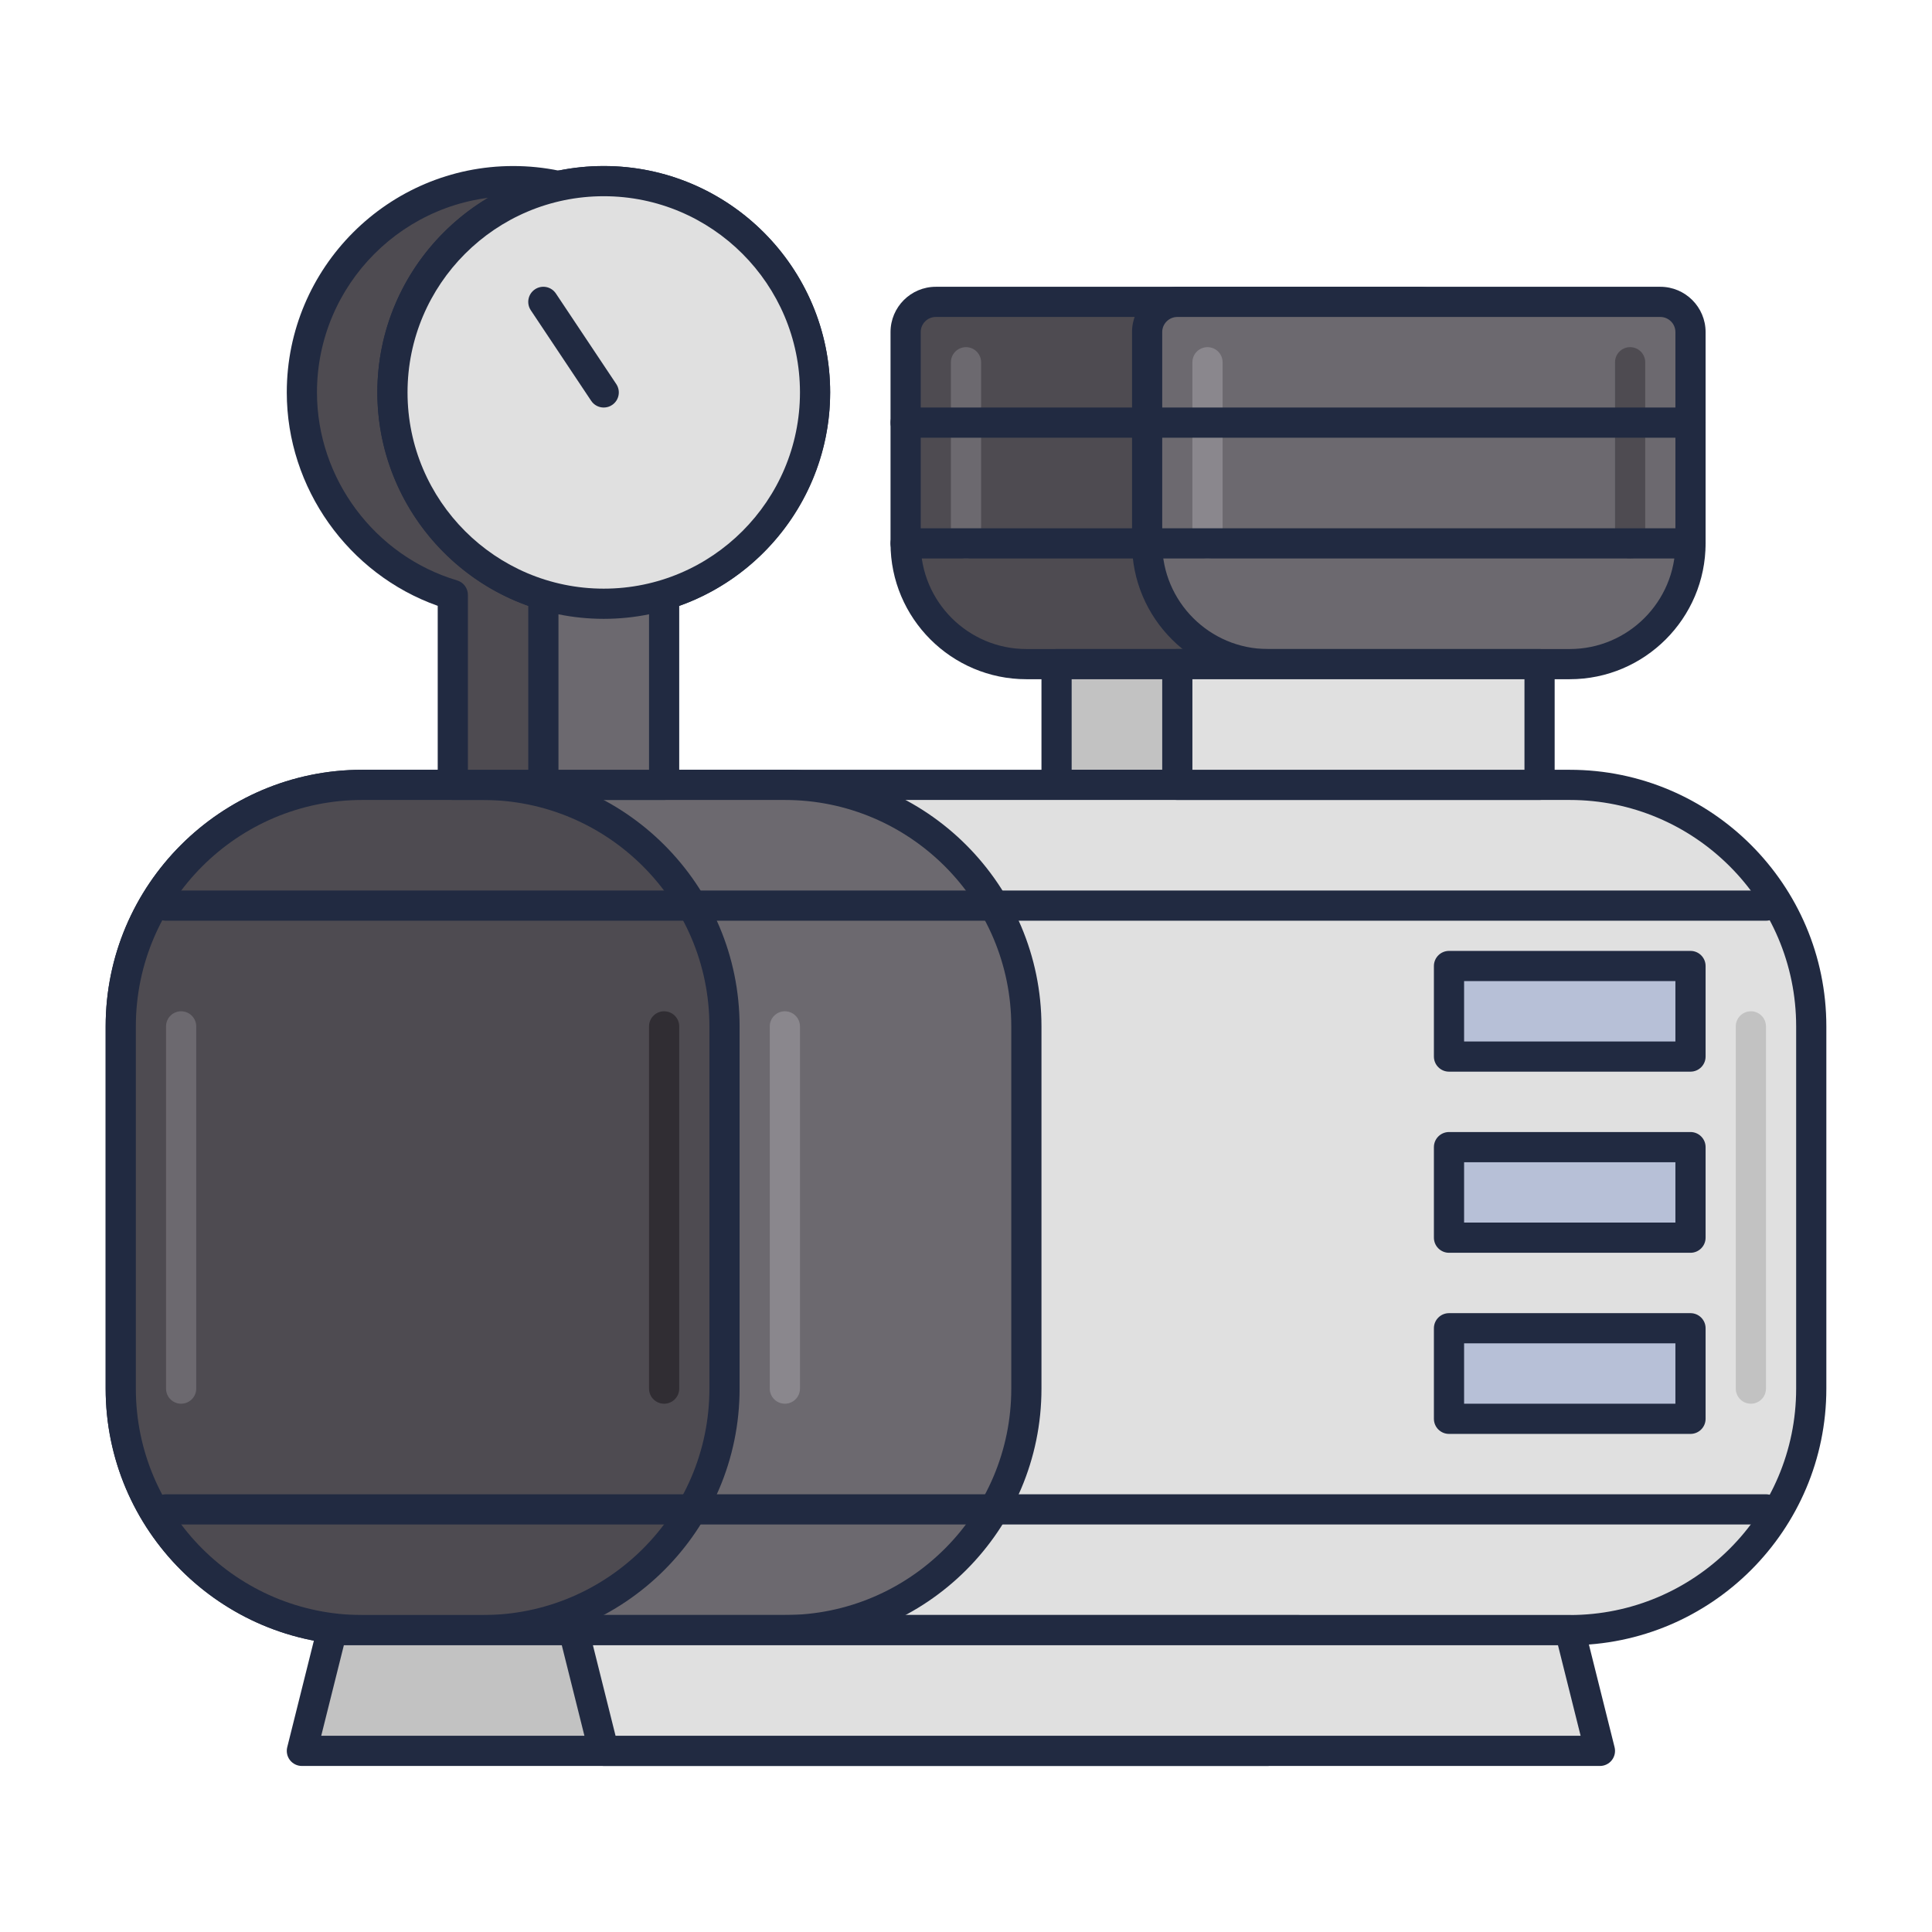 <svg id="Icon_Set" enable-background="new 0 0 64 64" height="512" viewBox="0 0 64 64" width="512" xmlns="http://www.w3.org/2000/svg"><path d="m44 22h-10c-2.209 0-4-1.791-4-4v-7c0-.552.448-1 1-1h16c.552 0 1 .448 1 1v7c0 2.209-1.791 4-4 4z" fill="#4e4b51"/><path d="m44 22.5h-10c-2.481 0-4.5-2.019-4.5-4.5v-7c0-.827.673-1.5 1.5-1.5h16c.827 0 1.5.673 1.5 1.5v7c0 2.481-2.019 4.5-4.5 4.5zm-13-12c-.276 0-.5.224-.5.5v7c0 1.93 1.57 3.5 3.5 3.5h10c1.93 0 3.5-1.57 3.5-3.5v-7c0-.276-.225-.5-.5-.5z" fill="#212a41"/><path d="m35 22h12v4h-12z" fill="#c2c2c2"/><path d="m47 26.5h-12c-.276 0-.5-.224-.5-.5v-4c0-.276.224-.5.5-.5h12c.276 0 .5.224.5.5v4c0 .276-.224.5-.5.5zm-11.5-1h11v-3h-11z" fill="#212a41"/><path d="m52 54h-40c-4.418 0-8-3.582-8-8v-12c0-4.418 3.582-8 8-8h40c4.418 0 8 3.582 8 8v12c0 4.418-3.582 8-8 8z" fill="#e0e0e0"/><path d="m52 54.5h-40c-4.687 0-8.5-3.813-8.5-8.5v-12c0-4.687 3.813-8.5 8.5-8.5h40c4.687 0 8.5 3.813 8.5 8.5v12c0 4.687-3.813 8.5-8.5 8.5zm-40-28c-4.136 0-7.5 3.364-7.5 7.5v12c0 4.136 3.364 7.5 7.5 7.5h40c4.136 0 7.5-3.364 7.5-7.5v-12c0-4.136-3.364-7.5-7.5-7.5z" fill="#212a41"/><path d="m52 22h-10c-2.209 0-4-1.791-4-4v-7c0-.552.448-1 1-1h16c.552 0 1 .448 1 1v7c0 2.209-1.791 4-4 4z" fill="#6c696f"/><path d="m52 22.5h-10c-2.481 0-4.5-2.019-4.5-4.5v-7c0-.827.673-1.5 1.5-1.5h16c.827 0 1.5.673 1.5 1.5v7c0 2.481-2.019 4.5-4.5 4.5zm-13-12c-.275 0-.5.224-.5.5v7c0 1.93 1.57 3.5 3.5 3.5h10c1.93 0 3.5-1.57 3.5-3.5v-7c0-.276-.225-.5-.5-.5z" fill="#212a41"/><path d="m39 22h12v4h-12z" fill="#e0e0e0"/><path d="m51 26.5h-12c-.276 0-.5-.224-.5-.5v-4c0-.276.224-.5.5-.5h12c.276 0 .5.224.5.5v4c0 .276-.224.5-.5.5zm-11.5-1h11v-3h-11z" fill="#212a41"/><path d="m26 54h-6c-4.418 0-8-3.582-8-8v-12c0-4.418 3.582-8 8-8h6c4.418 0 8 3.582 8 8v12c0 4.418-3.582 8-8 8z" fill="#6c696f"/><path d="m26 54.5h-6c-4.687 0-8.5-3.813-8.5-8.5v-12c0-4.687 3.813-8.5 8.5-8.5h6c4.687 0 8.5 3.813 8.5 8.5v12c0 4.687-3.813 8.5-8.5 8.5zm-6-28c-4.136 0-7.5 3.364-7.5 7.5v12c0 4.136 3.364 7.5 7.5 7.5h6c4.136 0 7.5-3.364 7.5-7.5v-12c0-4.136-3.364-7.5-7.5-7.5z" fill="#212a41"/><path d="m16 54h-4c-4.418 0-8-3.582-8-8v-12c0-4.418 3.582-8 8-8h4c4.418 0 8 3.582 8 8v12c0 4.418-3.582 8-8 8z" fill="#4e4b51"/><path d="m16 54.5h-4c-4.687 0-8.5-3.813-8.5-8.5v-12c0-4.687 3.813-8.5 8.5-8.5h4c4.687 0 8.5 3.813 8.5 8.5v12c0 4.687-3.813 8.5-8.5 8.5zm-4-28c-4.136 0-7.5 3.364-7.5 7.5v12c0 4.136 3.364 7.5 7.5 7.5h4c4.136 0 7.5-3.364 7.5-7.5v-12c0-4.136-3.364-7.5-7.5-7.5z" fill="#212a41"/><path d="m6 46.5c-.276 0-.5-.224-.5-.5v-12c0-.276.224-.5.5-.5s.5.224.5.5v12c0 .276-.224.5-.5.5z" fill="#6c696f"/><path d="m22 46.5c-.276 0-.5-.224-.5-.5v-12c0-.276.224-.5.5-.5s.5.224.5.5v12c0 .276-.224.5-.5.5z" fill="#302d33"/><path d="m26 46.5c-.276 0-.5-.224-.5-.5v-12c0-.276.224-.5.5-.5s.5.224.5.5v12c0 .276-.224.5-.5.5z" fill="#8a878d"/><path d="m58 46.5c-.276 0-.5-.224-.5-.5v-12c0-.276.224-.5.5-.5s.5.224.5.5v12c0 .276-.224.5-.5.5z" fill="#c2c2c2"/><path d="m24 13c0-3.866-3.134-7-7-7s-7 3.134-7 7c0 3.17 2.109 5.845 5 6.706v6.294h4v-6.294c2.891-.861 5-3.536 5-6.706z" fill="#4e4b51"/><path d="m19 26.5h-4c-.276 0-.5-.224-.5-.5v-5.931c-2.962-1.049-5-3.903-5-7.069 0-4.136 3.364-7.5 7.5-7.5s7.5 3.364 7.5 7.5c0 3.166-2.038 6.02-5 7.069v5.931c0 .276-.224.5-.5.5zm-3.5-1h3v-5.794c0-.221.146-.416.357-.479 2.734-.814 4.643-3.375 4.643-6.227 0-3.584-2.916-6.5-6.5-6.5s-6.5 2.916-6.5 6.5c0 2.852 1.909 5.413 4.643 6.227.212.063.357.258.357.479z" fill="#212a41"/><path d="m27 13c0-3.866-3.134-7-7-7s-7 3.134-7 7c0 3.17 2.109 5.845 5 6.706v6.294h4v-6.294c2.891-.861 5-3.536 5-6.706z" fill="#6c696f"/><path d="m22 26.5h-4c-.276 0-.5-.224-.5-.5v-5.931c-2.962-1.049-5-3.903-5-7.069 0-4.136 3.364-7.5 7.5-7.5s7.5 3.364 7.5 7.5c0 3.166-2.038 6.02-5 7.069v5.931c0 .276-.224.5-.5.5zm-3.5-1h3v-5.794c0-.221.146-.416.357-.479 2.734-.814 4.643-3.375 4.643-6.227 0-3.584-2.916-6.5-6.5-6.5s-6.5 2.916-6.5 6.5c0 2.852 1.909 5.413 4.643 6.227.212.063.357.258.357.479z" fill="#212a41"/><circle cx="20" cy="13" fill="#e0e0e0" r="7"/><path d="m20 20.5c-4.136 0-7.5-3.364-7.5-7.5s3.364-7.5 7.5-7.5 7.5 3.364 7.5 7.5-3.364 7.5-7.5 7.5zm0-14c-3.584 0-6.5 2.916-6.5 6.5s2.916 6.5 6.5 6.5 6.5-2.916 6.5-6.5-2.916-6.5-6.5-6.5z" fill="#212a41"/><path d="m20 13.5c-.162 0-.32-.078-.417-.223l-2-3c-.153-.23-.091-.54.139-.693.23-.154.54-.091.693.139l2 3c.153.23.091.54-.139.693-.084.057-.18.084-.276.084z" fill="#212a41"/><path d="m42 58h-32l1-4h32z" fill="#c2c2c2"/><path d="m42 58.5h-32c-.154 0-.299-.071-.394-.192s-.128-.279-.091-.429l1-4c.056-.223.256-.379.485-.379h32c.154 0 .3.071.395.192s.128.279.091.429l-1 4c-.056.223-.257.379-.486.379zm-31.359-1h30.969l.75-3h-30.969z" fill="#212a41"/><path d="m53 58h-33l-1-4h33z" fill="#e0e0e0"/><path d="m53 58.5h-33c-.229 0-.429-.156-.485-.379l-1-4c-.038-.149-.004-.308.091-.429s.24-.192.394-.192h33c.229 0 .43.156.485.379l1 4c.037.149.004.308-.091.429-.094.121-.24.192-.394.192zm-32.609-1h31.969l-.75-3h-31.969z" fill="#212a41"/><path d="m48 32h8v3h-8z" fill="#b7c0d7"/><path d="m56 35.5h-8c-.276 0-.5-.224-.5-.5v-3c0-.276.224-.5.5-.5h8c.276 0 .5.224.5.5v3c0 .276-.224.5-.5.5zm-7.5-1h7v-2h-7z" fill="#212a41"/><path d="m48 38h8v3h-8z" fill="#b7c0d7"/><path d="m56 41.5h-8c-.276 0-.5-.224-.5-.5v-3c0-.276.224-.5.5-.5h8c.276 0 .5.224.5.5v3c0 .276-.224.5-.5.5zm-7.5-1h7v-2h-7z" fill="#212a41"/><path d="m48 44h8v3h-8z" fill="#b7c0d7"/><g fill="#212a41"><path d="m56 47.5h-8c-.276 0-.5-.224-.5-.5v-3c0-.276.224-.5.5-.5h8c.276 0 .5.224.5.5v3c0 .276-.224.5-.5.5zm-7.5-1h7v-2h-7z"/><path d="m58.5 50.5h-53c-.276 0-.5-.224-.5-.5s.224-.5.5-.5h53c.276 0 .5.224.5.5s-.224.5-.5.5z"/><path d="m58.5 30.5h-53c-.276 0-.5-.224-.5-.5s.224-.5.5-.5h53c.276 0 .5.224.5.5s-.224.5-.5.5z"/></g><path d="m54 18.5c-.276 0-.5-.224-.5-.5v-6c0-.276.224-.5.5-.5s.5.224.5.5v6c0 .276-.224.5-.5.5z" fill="#4e4b51"/><path d="m40 18.5c-.276 0-.5-.224-.5-.5v-6c0-.276.224-.5.5-.5s.5.224.5.5v6c0 .276-.224.5-.5.5z" fill="#8a878d"/><path d="m32 18.5c-.276 0-.5-.224-.5-.5v-6c0-.276.224-.5.5-.5s.5.224.5.5v6c0 .276-.224.5-.5.5z" fill="#6c696f"/><path d="m56 18.5h-26c-.276 0-.5-.224-.5-.5s.224-.5.5-.5h26c.276 0 .5.224.5.5s-.224.5-.5.5z" fill="#212a41"/><path d="m56 14.5h-26c-.276 0-.5-.224-.5-.5s.224-.5.5-.5h26c.276 0 .5.224.5.5s-.224.5-.5.5z" fill="#212a41"/></svg>
